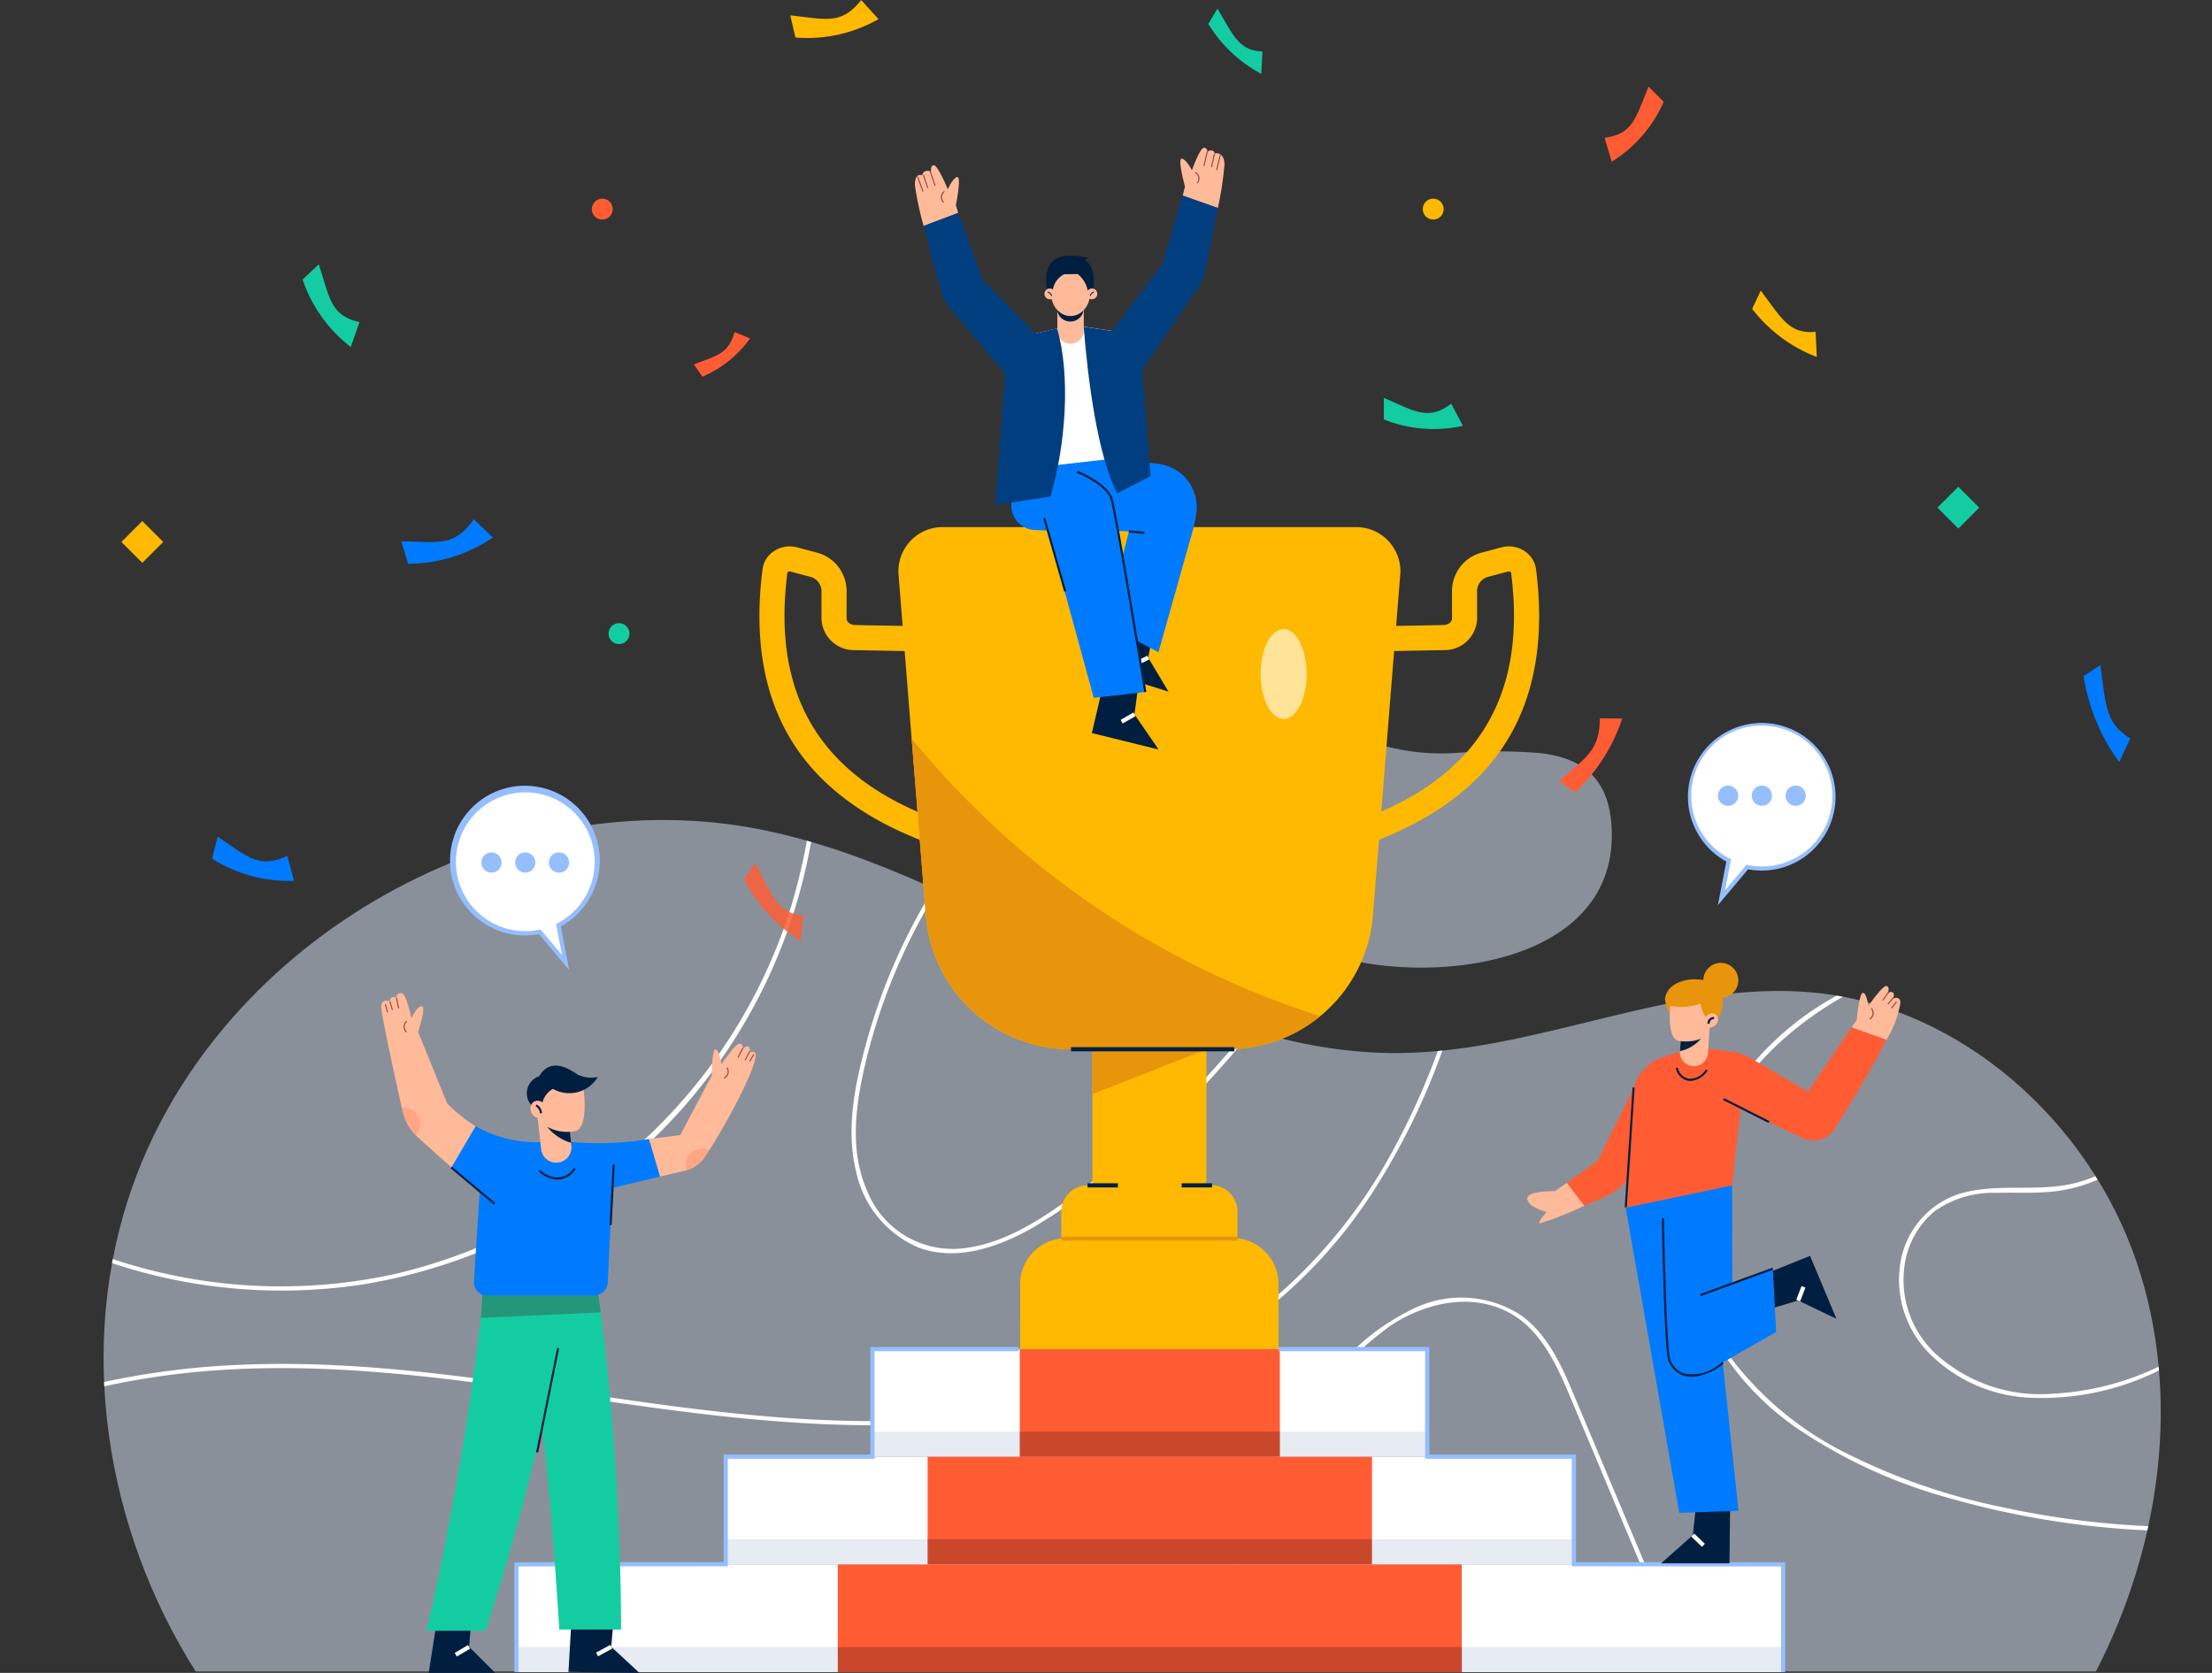 <svg xmlns="http://www.w3.org/2000/svg" width="135.294" height="102.33" viewBox="0 0 135.294 102.33">
  <rect x="0" y="0" width="135.294" height="102.33" fill="#333333" stroke="none"/>
  <g id="Jan-Success_1_Converted_" data-name="Jan-Success_1 [Converted]" transform="translate(-456 -221.33)">
    <g id="OBJECTS" transform="translate(456 221.33)">
      <g id="Group_50968" data-name="Group 50968" transform="translate(6.334 50.159)" opacity="0.5">
        <path id="Path_29900" data-name="Path 29900" d="M679.391,1032.684c-2.916-8.589-10.732-15.634-19.762-16.492-8.524-.809-16.756,3.622-25.318,3.7-13.847.128-25.339-10.857-38.9-13.639-15.765-3.234-33.163,6.562-38.575,21.717-3.5,9.785-1.705,21.009,3.837,29.748H676.9C680.855,1050.043,682.161,1040.845,679.391,1032.684Z" transform="translate(-555.039 -1005.636)" fill="#e2edff"/>
      </g>
      <path id="Path_29901" data-name="Path 29901" d="M578.379,1052.6a33.262,33.262,0,0,0,27.479-27.078c-.085-.025-.169-.05-.256-.073a35.7,35.7,0,0,1-1.156,4.628,32.8,32.8,0,0,1-9.187,14.035,33.272,33.272,0,0,1-14.745,7.815,32.463,32.463,0,0,1-17.221-.84c-.049-.015-.1-.034-.146-.05-.017.084-.033.168-.048.252A32.927,32.927,0,0,0,578.379,1052.6Z" transform="translate(-556.25 -974.023)" fill="#fff"/>
      <path id="Path_29902" data-name="Path 29902" d="M589.584,1248.071c8.386,1.122,17,1.721,25.288-.4a32.223,32.223,0,0,0,10.573-4.729,29.979,29.979,0,0,0,7.939-8.462,41.9,41.9,0,0,0,4.038-8.31c-.093.009-.185.02-.278.028a44.088,44.088,0,0,1-2.554,5.722,31.936,31.936,0,0,1-7.585,9.511,30.309,30.309,0,0,1-10.622,5.552c-8.132,2.459-16.743,2.094-25.074,1.056-9.113-1.136-18.234-3.059-27.464-2.647a48.981,48.981,0,0,0-8.276,1.048c0,.089.006.178.011.267a47.037,47.037,0,0,1,6.745-.971C571.476,1245.071,580.556,1246.865,589.584,1248.071Z" transform="translate(-549.202 -1161.906)" fill="#fff"/>
      <path id="Path_29903" data-name="Path 29903" d="M2088.373,1204.991a38.078,38.078,0,0,1-9.344-3.206,20.059,20.059,0,0,1-7.152-5.8,13.112,13.112,0,0,1-2.5-8.9c.516-5.853,4.331-10.531,9.262-13.313-.128-.024-.253-.045-.379-.064a17.886,17.886,0,0,0-8.7,10.872,13.613,13.613,0,0,0,.728,9.224,16.869,16.869,0,0,0,6.031,6.685,31.039,31.039,0,0,0,8.72,3.921,52.834,52.834,0,0,0,11.3,1.955c.306.019.613.032.92.046.018-.084.037-.169.055-.256A53.051,53.051,0,0,1,2088.373,1204.991Z" transform="translate(-1965.918 -1112.801)" fill="#fff"/>
      <path id="Path_29904" data-name="Path 29904" d="M1273.7,1074.719a36.275,36.275,0,0,1,1.946-3.581l-.235-.107q-.767,1.244-1.436,2.548a36.243,36.243,0,0,0-2.648,6.779c-.71,2.558-1.311,5.368-.654,8a6.49,6.49,0,0,0,3.862,4.661c2.289.827,4.775-.031,6.8-1.154a38.079,38.079,0,0,0,6.145-4.5,57.811,57.811,0,0,0,5.436-5.308q1.023-1.139,1.983-2.333l-.272-.082a57.271,57.271,0,0,1-10.646,10.174c-2.038,1.495-4.334,3.006-6.916,3.246a5.634,5.634,0,0,1-5.728-3.549c-1.126-2.562-.667-5.481-.021-8.1A35.55,35.55,0,0,1,1273.7,1074.719Z" transform="translate(-1218.307 -1016.688)" fill="#fff"/>
      <path id="Path_29905" data-name="Path 29905" d="M2280.264,1359.69a16.152,16.152,0,0,0,7.743-1.674c-.006-.077-.012-.155-.019-.231a17,17,0,0,1-6.46,1.651,9.517,9.517,0,0,1-7.034-2.312,6.165,6.165,0,0,1-1.911-6.2,5.243,5.243,0,0,1,1.691-2.641,6.186,6.186,0,0,1,3.8-1.132c1.209-.036,2.425.05,3.629-.1a9.582,9.582,0,0,0,2.549-.7c-.044-.073-.089-.147-.135-.22-.266.113-.536.215-.811.3-2.481.794-5.138.025-7.6.81a5.319,5.319,0,0,0-3.527,4.294,6.409,6.409,0,0,0,1.864,5.519A9.3,9.3,0,0,0,2280.264,1359.69Z" transform="translate(-2155.957 -1274.185)" fill="#fff"/>
      <path id="Path_29906" data-name="Path 29906" d="M1640.451,1477.186l-3.454-8.217c-.8-1.918-1.651-4.005-3.389-5.274a6.693,6.693,0,0,0-6.374-.52,14.144,14.144,0,0,0-5.379,4.332,31.657,31.657,0,0,0-6.216,12.16,32.47,32.47,0,0,0-.979,5.8h.263a31.969,31.969,0,0,1,5.77-16.039,19.623,19.623,0,0,1,4.956-5.134c2.047-1.343,4.778-1.987,7.064-.848,2.088,1.04,3.08,3.319,3.937,5.354q1.606,3.814,3.2,7.63,1.9,4.518,3.795,9.037h.276Z" transform="translate(-1540.559 -1383.229)" fill="#fff"/>
      <g id="Group_50969" data-name="Group 50969" transform="translate(74.499 44.907)" opacity="0.5">
        <path id="Path_29907" data-name="Path 29907" d="M1635.4,924.658a13.368,13.368,0,0,1-5.253-.717c-4.107-1.488-9.223.95-9.257,5.692-.026,3.678,3.355,6.112,6.489,7.234,5.91,2.115,18.151,1.007,17.575-7.774-.184-2.81-1.678-4.117-4.365-4.428A33.221,33.221,0,0,0,1635.4,924.658Z" transform="translate(-1620.888 -923.506)" fill="#e2edff"/>
      </g>
      <path id="Path_29908" data-name="Path 29908" d="M2135.662,503.33a9.057,9.057,0,0,1-3.952-2.942l.525-1.118c1.3,1.727,1.727,2.659,3.358,2.524Z" transform="translate(-2024.541 -481.495)" fill="#ffb900"/>
      <path id="Path_29909" data-name="Path 29909" d="M2450.8,863.357a12.094,12.094,0,0,1-2.177-5.26l1.023-.677c.351,2.422.286,3.552,1.837,4.491Z" transform="translate(-2321.184 -816.739)" fill="#007bff"/>
      <path id="Path_29910" data-name="Path 29910" d="M1784.316,603.634a8.15,8.15,0,0,1-4.836-.39V601.93c1.918.812,2.7,1.411,4.119.354Z" transform="translate(-1694.838 -577.589)" fill="#14cca1"/>
      <path id="Path_29911" data-name="Path 29911" d="M1123.064,539.3a6.942,6.942,0,0,1-2.915,2.341l-.52-.748c1.415-.553,2.1-.628,2.49-1.983Z" transform="translate(-1077.188 -518.599)" fill="#ff5c33"/>
      <path id="Path_29912" data-name="Path 29912" d="M663.818,1024.279a8.784,8.784,0,0,1-5.008-1.356l.345-1.343c1.811,1.21,2.483,1.983,4.261,1.177Z" transform="translate(-645.839 -970.401)" fill="#007bff"/>
      <path id="Path_29913" data-name="Path 29913" d="M748.382,479.128A8.672,8.672,0,0,1,745.44,475l.989-.927c.671,2.1.744,3.148,2.49,3.534Z" transform="translate(-726.929 -457.906)" fill="#14cca1"/>
      <path id="Path_29914" data-name="Path 29914" d="M845.442,719.038a9.293,9.293,0,0,1-5.19,1.609l-.412-1.379c2.262.051,3.272.352,4.427-1.348Z" transform="translate(-815.292 -686.161)" fill="#007bff"/>
      <path id="Path_29915" data-name="Path 29915" d="M1217.236,222.5a8.835,8.835,0,0,1-5.084,1.126l-.313-1.356c2.17.232,3.123.6,4.335-.937Z" transform="translate(-1163.501 -221.33)" fill="#ffb900"/>
      <path id="Path_29916" data-name="Path 29916" d="M1614.813,233.628a8.449,8.449,0,0,1-3.242-3.06l.561-.929c1,1.677,1.3,2.552,2.75,2.622Z" transform="translate(-1537.667 -229.109)" fill="#14cca1"/>
      <path id="Path_29917" data-name="Path 29917" d="M1991.036,308.736a8.137,8.137,0,0,0,3.176-3.661l-.921-.935c-.8,1.919-.937,2.893-2.691,3.134Z" transform="translate(-1892.457 -298.844)" fill="#ff5c33"/>
      <g id="Group_50970" data-name="Group 50970" transform="translate(45.5 52.773)" opacity="0.84">
        <path id="Path_29918" data-name="Path 29918" d="M1170.925,1051.3a9.971,9.971,0,0,1-3.475-3.792l.7-1c1.023,2,1.3,3.03,2.948,3.246Z" transform="translate(-1167.45 -1046.5)" fill="#ff5c33"/>
      </g>
      <path id="Path_29919" data-name="Path 29919" d="M1951.228,908.292a10.9,10.9,0,0,1-2.878,4.514l-.959-.7c1.619-1.436,2.478-1.881,2.469-3.833Z" transform="translate(-1852.01 -864.338)" fill="#ff5c33"/>
      <circle id="Ellipse_7424" data-name="Ellipse 7424" cx="0.64" cy="0.64" r="0.64" transform="translate(36.198 12.151)" fill="#ff5c33"/>
      <circle id="Ellipse_7425" data-name="Ellipse 7425" cx="0.64" cy="0.64" r="0.64" transform="translate(87.02 12.151)" fill="#ffb900"/>
      <ellipse id="Ellipse_7426" data-name="Ellipse 7426" cx="0.69" rx="0.69" transform="translate(103.542 32.678)" fill="#ff5c33"/>
      <circle id="Ellipse_7427" data-name="Ellipse 7427" cx="0.64" cy="0.64" r="0.64" transform="translate(37.221 38.117)" fill="#14cca1"/>
      <rect id="Rectangle_4415" data-name="Rectangle 4415" width="1.809" height="1.809" transform="translate(7.425 33.15) rotate(-45)" fill="#ffb900"/>
      <rect id="Rectangle_4416" data-name="Rectangle 4416" width="1.809" height="1.809" transform="translate(118.498 31.054) rotate(-45)" fill="#14cca1"/>
      <path id="Path_29920" data-name="Path 29920" d="M1.608,0H9.165a1.609,1.609,0,0,1,1.609,1.609V4.126H0V1.609A1.609,1.609,0,0,1,1.608,0Z" transform="translate(64.911 72.509) rotate(-0.07)" fill="#ffb900"/>
      <rect id="Rectangle_4417" data-name="Rectangle 4417" width="6.971" height="12.343" transform="translate(66.816 61.598)" fill="#ffb900"/>
      <path id="Path_29921" data-name="Path 29921" d="M1500.75,1189.824v-5.334h6.971l-.007,2.591Z" transform="translate(-1433.934 -1122.892)" fill="#e8950c"/>
      <path id="Path_29922" data-name="Path 29922" d="M1736.128,762.586l-.448-1.471c8.162-2.47,11.624-7.576,10.58-15.61a.243.243,0,0,0-.2-.033l-1.124.3a.927.927,0,0,0-.752.838v1.741a1.985,1.985,0,0,1-2.029,1.922c-1.176.023-3.188.061-3.457.061V748.8c.184,0,1.465-.022,3.427-.06.284-.005.524-.183.524-.388v-1.74a2.437,2.437,0,0,1,1.886-2.32l1.124-.3a1.762,1.762,0,0,1,1.438.23,1.557,1.557,0,0,1,.689,1.087c.548,4.221-.064,7.787-1.828,10.593C1744.052,758.94,1740.745,761.189,1736.128,762.586Z" transform="translate(-1653.84 -710.507)" fill="#ffb900"/>
      <path id="Path_29923" data-name="Path 29923" d="M1194.129,762.577c-4.617-1.4-7.924-3.645-9.83-6.684-1.761-2.806-2.376-6.37-1.828-10.593a1.554,1.554,0,0,1,.69-1.087,1.759,1.759,0,0,1,1.438-.23l1.124.3a2.437,2.437,0,0,1,1.886,2.32v1.741c0,.2.24.384.524.388,1.963.038,3.244.06,3.427.06v1.535c-.268,0-2.281-.038-3.457-.061a1.985,1.985,0,0,1-2.029-1.923v-1.74a.924.924,0,0,0-.752-.838l-1.124-.3a.209.209,0,0,0-.208.046c-1.039,8.021,2.422,13.127,10.585,15.6Z" transform="translate(-1135.828 -710.498)" fill="#ffb900"/>
      <path id="Path_29924" data-name="Path 29924" d="M1345.9,728.391l-1.668,20.83a8.912,8.912,0,0,1-8.885,8.2h-9.585a8.91,8.91,0,0,1-8.882-8.2l-.865-10.808-.8-10.021a2.7,2.7,0,0,1,2.686-2.911h25.31a2.7,2.7,0,0,1,2.691,2.911Z" transform="translate(-1260.256 -693.238)" fill="#ffb900"/>
      <path id="Path_29925" data-name="Path 29925" d="M1352.891,944.681a8.884,8.884,0,0,1-5.659,2.026h-9.585a8.91,8.91,0,0,1-8.882-8.2L1327.9,927.7A52.928,52.928,0,0,0,1352.891,944.681Z" transform="translate(-1272.139 -882.525)" fill="#e8950c"/>
      <rect id="Rectangle_4418" data-name="Rectangle 4418" width="9.988" height="0.256" transform="translate(65.508 64.054)" fill="#001f40"/>
      <rect id="Rectangle_4419" data-name="Rectangle 4419" width="1.857" height="0.256" transform="translate(66.519 72.38)" fill="#001f40"/>
      <rect id="Rectangle_4420" data-name="Rectangle 4420" width="1.857" height="0.256" transform="translate(72.275 72.38)" fill="#001f40"/>
      <path id="Path_29926" data-name="Path 29926" d="M2.821,0H12.979A2.818,2.818,0,0,1,15.8,2.818V6.99H0V2.818A2.818,2.818,0,0,1,2.821,0Z" transform="translate(62.393 75.744) rotate(-0.07)" fill="#ffb900"/>
      <rect id="Rectangle_4421" data-name="Rectangle 4421" width="10.76" height="0.256" transform="translate(64.922 75.636)" fill="#e8950c"/>
      <ellipse id="Ellipse_7428" data-name="Ellipse 7428" cx="1.407" cy="2.75" rx="1.407" ry="2.75" transform="translate(77.105 38.479)" fill="#fff" opacity="0.6"/>
      <rect id="Rectangle_4422" data-name="Rectangle 4422" width="77.475" height="6.586" transform="translate(31.589 95.697)" fill="#fff"/>
      <rect id="Rectangle_4423" data-name="Rectangle 4423" width="51.87" height="6.586" transform="translate(44.391 89.111)" fill="#fff"/>
      <rect id="Rectangle_4424" data-name="Rectangle 4424" width="33.928" height="6.586" transform="translate(53.362 82.525)" fill="#fff"/>
      <rect id="Rectangle_4425" data-name="Rectangle 4425" width="38.168" height="6.585" transform="translate(51.242 95.697)" fill="#ff5c33"/>
      <rect id="Rectangle_4426" data-name="Rectangle 4426" width="27.178" height="6.587" transform="translate(56.737 89.11)" fill="#ff5c33"/>
      <rect id="Rectangle_4427" data-name="Rectangle 4427" width="15.907" height="6.585" transform="translate(62.373 82.525)" fill="#ff5c33"/>
      <rect id="Rectangle_4428" data-name="Rectangle 4428" width="9.01" height="1.535" transform="translate(53.363 87.573)" fill="#003e80" opacity="0.1"/>
      <rect id="Rectangle_4429" data-name="Rectangle 4429" width="9.01" height="1.535" transform="translate(78.28 87.573)" fill="#003e80" opacity="0.1"/>
      <rect id="Rectangle_4430" data-name="Rectangle 4430" width="15.907" height="1.535" transform="translate(62.373 87.573)" fill="#4a191b" opacity="0.3"/>
      <rect id="Rectangle_4431" data-name="Rectangle 4431" width="12.346" height="1.535" transform="translate(44.392 94.152)" fill="#003e80" opacity="0.1"/>
      <rect id="Rectangle_4432" data-name="Rectangle 4432" width="12.346" height="1.535" transform="translate(83.915 94.152)" fill="#003e80" opacity="0.1"/>
      <rect id="Rectangle_4433" data-name="Rectangle 4433" width="27.178" height="1.535" transform="translate(56.737 94.152)" fill="#4a191b" opacity="0.3"/>
      <rect id="Rectangle_4434" data-name="Rectangle 4434" width="19.654" height="1.535" transform="translate(31.588 100.747)" fill="#003e80" opacity="0.1"/>
      <rect id="Rectangle_4435" data-name="Rectangle 4435" width="19.654" height="1.535" transform="translate(89.41 100.747)" fill="#003e80" opacity="0.1"/>
      <rect id="Rectangle_4436" data-name="Rectangle 4436" width="38.168" height="1.535" transform="translate(51.242 100.747)" fill="#4a191b" opacity="0.3"/>
      <path id="Path_29927" data-name="Path 29927" d="M948.186,1529.6h-.256v-6.714l12.8-.01v-6.576l8.972,0v-6.582h9.076v.256h-8.82v6.582l-8.972,0v6.576l-12.8.01Z" transform="translate(-916.469 -1427.322)" fill="#95beff"/>
      <path id="Path_29928" data-name="Path 29928" d="M1709.686,1529.6h-.256v-6.458l-12.8-.01v-6.576l-8.972,0v-6.582h-8.966v-.256h9.222v6.582l8.972,0v6.576l12.8.01Z" transform="translate(-1600.494 -1427.322)" fill="#95beff"/>
      <path id="Path_29929" data-name="Path 29929" d="M1516.3,815.08l-.954,3.16,3.723,1.174-1.243-2.08.365-1.826Z" transform="translate(-1447.6 -777.107)" fill="#001f40"/>
      <rect id="Rectangle_4437" data-name="Rectangle 4437" width="0.838" height="0.256" transform="translate(69.421 40.48) rotate(-26.19)" fill="#fff"/>
      <path id="Path_29930" data-name="Path 29930" d="M1460.093,624.426l2.622.251a2.88,2.88,0,0,1,1.493.56,2.7,2.7,0,0,1,.98,2.673c-.047.265-.1.512-.144.719l-2.143,7.6-3.256-1.734,1.451-5.662-3.3-.1-1.8-3.773.65-3.009Z" transform="translate(-1392.046 -596.329)" fill="#007bff"/>
      <path id="Path_29931" data-name="Path 29931" d="M1501.04,868.29l-.81,3.464,4.085,1.009-1.48-2.153.268-1.989Z" transform="translate(-1433.448 -826.914)" fill="#001f40"/>
      <rect id="Rectangle_4438" data-name="Rectangle 4438" width="0.904" height="0.256" transform="translate(68.541 44.033) rotate(-29.87)" fill="#fff"/>
      <path id="Path_29932" data-name="Path 29932" d="M1425.561,628.765l2.8,10.233,3.15-.357-1.842-10.845a2.434,2.434,0,0,0-1.663-2.247l-1.549-.86-.4-2.759-2.35,1.53-.38,3.595a1.505,1.505,0,0,0,1.415,1.675l.816.035" transform="translate(-1361.461 -596.31)" fill="#007bff"/>
      <path id="Path_29933" data-name="Path 29933" d="M1426.363,540.175l-4.673.531a.954.954,0,0,1-1.055-.836l-.815-6.92,3.9-.95,4.134.617-.759,6.828A.827.827,0,0,1,1426.363,540.175Z" transform="translate(-1358.18 -512.131)" fill="#fff"/>
      <path id="Path_29934" data-name="Path 29934" d="M1333.485,381.839s.363-1.784.081-1.719-.571.75-.571.75-.618-1.484-.855-1.471-.166.391-.166.391-.442-.21-.557.226c0,0-.442-.21-.438.6a18.88,18.88,0,0,0,.537,2.5l2.117-.8Z" transform="translate(-1275.021 -369.29)" fill="#ffba9a"/>
      <path id="Path_29935" data-name="Path 29935" d="M1342.978,429.018l-1.481-4.1-2.117.8c.371,1.46.839,3.164,1.083,4.039a2.6,2.6,0,0,0,.568,1.038l4.25,5.059,1.834-2.6Z" transform="translate(-1282.884 -411.9)" fill="#003e80"/>
      <path id="Path_29936" data-name="Path 29936" d="M1355.961,404.769a.456.456,0,0,1,.053-.709l.043.047a.4.4,0,0,0-.047.62Z" transform="translate(-1298.269 -392.374)" fill="#974245"/>
      <rect id="Rectangle_4439" data-name="Rectangle 4439" width="0.064" height="0.924" transform="matrix(0.945, -0.328, 0.328, 0.945, 56.865, 10.502)" fill="#974245"/>
      <path id="Path_29937" data-name="Path 29937" d="M1338.887,389.287l-.268-.8.06-.02.268.8Z" transform="translate(-1282.173 -377.781)" fill="#974245"/>
      <path id="Path_29938" data-name="Path 29938" d="M1333.424,390.99l-.334-.918.06-.022.334.918Z" transform="translate(-1276.997 -379.26)" fill="#974245"/>
      <path id="Path_29939" data-name="Path 29939" d="M1587.512,363.656c-.048-.808-.593-.644-.593-.644-.107-.352-.452-.116-.452-.116a.212.212,0,0,0-.219-.235c-.237,0-.73,1.376-.73,1.376s-.333-.665-.618-.712.192,1.71.192,1.71l-.137.553,2.151.757A20.927,20.927,0,0,0,1587.512,363.656Z" transform="translate(-1512.616 -353.621)" fill="#ffba9a"/>
      <path id="Path_29940" data-name="Path 29940" d="M1516.463,408.41l-1.242,4.195-3.582,4.775,2.047,2.132,3.631-5.334a2.6,2.6,0,0,0,.5-1.072c.181-.857.522-2.494.795-3.939Z" transform="translate(-1444.127 -396.446)" fill="#003e80"/>
      <path id="Path_29941" data-name="Path 29941" d="M1598.986,386.489l-.053-.036a.394.394,0,0,0-.113-.611l.038-.052A.456.456,0,0,1,1598.986,386.489Z" transform="translate(-1525.732 -375.272)" fill="#974245"/>
      <rect id="Rectangle_4440" data-name="Rectangle 4440" width="0.924" height="0.064" transform="matrix(0.226, -0.974, 0.974, 0.226, 73.607, 10.136)" fill="#974245"/>
      <rect id="Rectangle_4441" data-name="Rectangle 4441" width="0.84" height="0.064" transform="translate(74.069 10.216) rotate(-77.59)" fill="#974245"/>
      <path id="Path_29942" data-name="Path 29942" d="M1619.052,370.174l-.062-.015.235-.949.062.015Z" transform="translate(-1544.612 -359.753)" fill="#974245"/>
      <path id="Path_29943" data-name="Path 29943" d="M1468,517.089h0a.81.81,0,0,1-.81-.81V514.84h1.62v1.439A.809.809,0,0,1,1468,517.089Z" transform="translate(-1402.52 -496.069)" fill="#ffba9a"/>
      <path id="Path_29944" data-name="Path 29944" d="M1468.671,518a.814.814,0,0,1-1.611,0Z" transform="translate(-1402.399 -499.027)" fill="#001f40"/>
      <ellipse id="Ellipse_7429" data-name="Ellipse 7429" cx="1.196" cy="1.394" rx="1.196" ry="1.394" transform="translate(64.284 16.545)" fill="#ffba9a"/>
      <path id="Path_29945" data-name="Path 29945" d="M1457.036,468.242a1.278,1.278,0,0,1,.7-1.187l.826-.014a1.684,1.684,0,0,1,.643,1.236l.282-.014c.176-.939.021-1.858-.523-2.07l.269-.134c-2.243-.5-2.8.4-2.53,1.978Z" transform="translate(-1392.65 -450.279)" fill="#001f40"/>
      <path id="Path_29946" data-name="Path 29946" d="M1455.761,497.473a.333.333,0,1,1-.459-.2A.356.356,0,0,1,1455.761,497.473Z" transform="translate(-1391.226 -479.6)" fill="#ffba9a"/>
      <path id="Path_29947" data-name="Path 29947" d="M1458.139,500.5a.34.34,0,0,0-.219-.218l.019-.054a.392.392,0,0,1,.256.256Z" transform="translate(-1393.843 -482.393)" fill="#001f40"/>
      <path id="Path_29948" data-name="Path 29948" d="M1494.647,497.473a.333.333,0,1,0,.46-.2A.356.356,0,0,0,1494.647,497.473Z" transform="translate(-1428.183 -479.6)" fill="#ffba9a"/>
      <path id="Path_29949" data-name="Path 29949" d="M1498.223,500.464l-.053-.019a.391.391,0,0,1,.253-.256l.019.054A.34.34,0,0,0,1498.223,500.464Z" transform="translate(-1431.519 -482.356)" fill="#001f40"/>
      <path id="Path_29950" data-name="Path 29950" d="M1411.711,535.34c.831,2.8.552,7.082-.4,10.286l-3.373.523.76-10.072Z" transform="translate(-1347.06 -515.258)" fill="#003e80"/>
      <path id="Path_29951" data-name="Path 29951" d="M1492.4,533.84c.255,3.244.859,7.935,2.052,10.183l2.041-1.043-.7-8.64Z" transform="translate(-1426.118 -513.854)" fill="#003e80"/>
      <path id="Path_29952" data-name="Path 29952" d="M1489.9,685.117c-.018-.109-1.779-10.893-2.061-11.806-.276-.888-2.056-1.615-2.073-1.622l.048-.118c.076.03,1.855.758,2.147,1.7.286.921,1.993,11.378,2.066,11.823Z" transform="translate(-1419.912 -642.775)" fill="#001f40"/>
      <rect id="Rectangle_4442" data-name="Rectangle 4442" width="0.128" height="4.656" transform="translate(63.807 31.709) rotate(-15.95)" fill="#001f40"/>
      <path id="Path_29953" data-name="Path 29953" d="M1536.54,728.817l-.94-.09.012-.127.94.09Z" transform="translate(-1466.555 -696.158)" fill="#001f40"/>
      <path id="Path_29954" data-name="Path 29954" d="M866.4,1773.081l-.476,3.022h4.068l-1.594-1.594.119-1.5Z" transform="translate(-839.704 -1673.774)" fill="#001f40"/>
      <rect id="Rectangle_4443" data-name="Rectangle 4443" width="0.939" height="0.256" transform="translate(27.812 101.107) rotate(-30.47)" fill="#fff"/>
      <path id="Path_29955" data-name="Path 29955" d="M872.925,1430.36c-.06.36-.117.717-.183,1.07q-.167,1-.348,1.983-.64,3.528-1.407,6.832v.006c-1.013,4.448-2.174,8.611-3.453,12.542H863.92a176.765,176.765,0,0,0,3.32-19.145c.068-.782.115-1.535.137-2.244Z" transform="translate(-837.832 -1353.038)" fill="#14cca1"/>
      <path id="Path_29956" data-name="Path 29956" d="M999.857,1771.9l-.177,3.106,4.339.058-1.723-1.595.129-1.5Z" transform="translate(-964.91 -1672.735)" fill="#001f40"/>
      <rect id="Rectangle_4444" data-name="Rectangle 4444" width="0.995" height="0.256" transform="translate(36.455 101.092) rotate(-28.57)" fill="#fff"/>
      <path id="Path_29957" data-name="Path 29957" d="M959.353,1468.056h-3.781c-.265-4.3-.588-8.5-1.051-12.462v0c-.271-2.329-.588-4.582-.97-6.724q-.184-1.036-.391-2.038l3.115-.055,1.55-.025c.1.634.2,1.27.286,1.91A160.546,160.546,0,0,1,959.353,1468.056Z" transform="translate(-921.365 -1368.38)" fill="#14cca1"/>
      <path id="Path_29958" data-name="Path 29958" d="M923.177,1433.344l-2.184.1-2.375.108-2.778.128c.068-.782.114-1.535.137-2.244l5.547-1.045c-.06.36-.117.717-.183,1.071l1.55-.026C922.994,1432.067,923.092,1432.7,923.177,1433.344Z" transform="translate(-886.431 -1353.066)" fill="#4a191b" opacity="0.3"/>
      <path id="Path_29959" data-name="Path 29959" d="M968.855,1516.951l-.125-.025,1.285-6.376.125.025Z" transform="translate(-935.939 -1428.099)" fill="#001f40"/>
      <path id="Path_29960" data-name="Path 29960" d="M894.153,1299.351a7.529,7.529,0,0,1-5-.871L887.67,1301l1.727,1.543-.347,5.443a.8.8,0,0,0,.8.85h6.535a.85.85,0,0,0,.8-.556.871.871,0,0,0,.051-.256l.279-5.77,2.926-.692-.675-2.3A18.828,18.828,0,0,1,894.153,1299.351Z" transform="translate(-860.063 -1229.592)" fill="#007bff"/>
      <path id="Path_29961" data-name="Path 29961" d="M826.283,1179.349l-1.482,2.515-2.053-1.835c-.046-.04-.088-.083-.131-.128a3.021,3.021,0,0,1-.8-1.462c-.017-.071-.034-.148-.049-.225-.448-2-1.3-5.9-1.262-6.241.06-.463.534-.26.534-.26.037-.443.405-.2.405-.2,0-.251.083-.311.334-.3s.583,1.525.583,1.525.368-.785.64-.725-.237,1.57-.237,1.57l1.784,4.377A8.941,8.941,0,0,0,826.283,1179.349Z" transform="translate(-797.194 -1110.46)" fill="#ffba9a"/>
      <path id="Path_29962" data-name="Path 29962" d="M841.388,1281.63a1,1,0,0,1-.28.7,3.017,3.017,0,0,1-.8-1.462c-.017-.071-.034-.149-.048-.226a.952.952,0,0,1,.128-.009,1,1,0,0,1,1,1Z" transform="translate(-815.685 -1212.884)" fill="#ff5c33" opacity="0.2"/>
      <path id="Path_29963" data-name="Path 29963" d="M842.127,1198.43a.456.456,0,0,1,.013-.71l.045.045a.4.4,0,0,0-.011.622Z" transform="translate(-817.279 -1135.276)" fill="#974245"/>
      <path id="Path_29964" data-name="Path 29964" d="M834.861,1176.492l-.131-.629.063-.013.131.63Z" transform="translate(-810.509 -1114.805)" fill="#974245"/>
      <path id="Path_29965" data-name="Path 29965" d="M828.556,1179.52,828.4,1179l.061-.019.156.522Z" transform="translate(-804.584 -1117.734)" fill="#974245"/>
      <rect id="Rectangle_4445" data-name="Rectangle 4445" width="0.064" height="0.505" transform="translate(23.542 61.443) rotate(-15.01)" fill="#974245"/>
      <path id="Path_29966" data-name="Path 29966" d="M1080.409,1226.026c-.028.048-.059.094-.088.142l-.192.286a1.957,1.957,0,0,1-1.105.8.553.553,0,0,1-.074.02l-1.556.369-.673-2.3c.622-.074,1.262-.154,1.91-.24l1.927-3.64s0-1.548.214-1.593.384.9.384.9.831-1.259,1.093-1.259.191.357.191.357.243-.3.389-.157c.074.074.064.346.064.346a.264.264,0,0,1,.284-.01C1083.541,1220.2,1082.376,1222.87,1080.409,1226.026Z" transform="translate(-1037.022 -1155.672)" fill="#ffba9a"/>
      <path id="Path_29967" data-name="Path 29967" d="M1113.254,1319.845c-.028.048-.059.094-.088.143l-.192.286a1.955,1.955,0,0,1-1.1.8.949.949,0,0,1-.059-.334,1,1,0,0,1,1-1A.973.973,0,0,1,1113.254,1319.845Z" transform="translate(-1069.868 -1249.492)" fill="#ff5c33" opacity="0.2"/>
      <path id="Path_29968" data-name="Path 29968" d="M1148.182,1242.965l-.032-.056a.4.4,0,0,0,.165-.6l.056-.03A.459.459,0,0,1,1148.182,1242.965Z" transform="translate(-1103.884 -1176.986)" fill="#974245"/>
      <path id="Path_29969" data-name="Path 29969" d="M1161.386,1224.287l-.056-.031.3-.567.056.031Z" transform="translate(-1116.222 -1159.585)" fill="#974245"/>
      <path id="Path_29970" data-name="Path 29970" d="M1168.126,1227.238l-.056-.029.286-.549.056.029Z" transform="translate(-1122.53 -1162.365)" fill="#974245"/>
      <path id="Path_29971" data-name="Path 29971" d="M1172.544,1229.874l-.054-.034.263-.43.054.033Z" transform="translate(-1126.668 -1164.939)" fill="#974245"/>
      <rect id="Rectangle_4446" data-name="Rectangle 4446" width="0.128" height="3.45" transform="translate(27.564 71.466) rotate(-50.01)" fill="#001f40"/>
      <path id="Path_29972" data-name="Path 29972" d="M1039.107,1338.975l-.127-.007.192-3.688.127.007Z" transform="translate(-1001.696 -1264.039)" fill="#001f40"/>
      <path id="Path_29973" data-name="Path 29973" d="M972.083,1339.182a1.644,1.644,0,0,1-1.163-.518l.092-.089a1.487,1.487,0,0,0,1.209.471,1.151,1.151,0,0,0,.865-.567l.109.064a1.272,1.272,0,0,1-.959.627A1.376,1.376,0,0,1,972.083,1339.182Z" transform="translate(-937.989 -1267.034)" fill="#001f40"/>
      <path id="Path_29974" data-name="Path 29974" d="M970.949,1286.161h0a.929.929,0,0,1-1.023-.82l-.246-2.194,1.847-.207.246,2.194a.929.929,0,0,1-.824,1.027Z" transform="translate(-936.828 -1215.046)" fill="#ffba9a"/>
      <path id="Path_29975" data-name="Path 29975" d="M979.28,1296.084a2.974,2.974,0,0,0,1.467.981l-.132-1.185Z" transform="translate(-945.814 -1227.158)" fill="#001f40"/>
      <path id="Path_29976" data-name="Path 29976" d="M971.686,1256.477s.355,2.329-.458,2.627a2.574,2.574,0,0,1-1.758-.256l-.67-1.956.87-.793Z" transform="translate(-936.004 -1189.922)" fill="#ffba9a"/>
      <path id="Path_29977" data-name="Path 29977" d="M960.882,1243.019a1.3,1.3,0,0,1,.675-1.084,2.03,2.03,0,0,0,2.746-.731,1.918,1.918,0,0,1-1.215-.132c-.458-.294-1.631-1.151-2.374.09a1.1,1.1,0,0,0-.4,1.854Z" transform="translate(-927.736 -1175.329)" fill="#001f40"/>
      <ellipse id="Ellipse_7430" data-name="Ellipse 7430" cx="0.48" cy="0.554" rx="0.48" ry="0.554" transform="translate(32.251 67.627) rotate(-30.08)" fill="#ffba9a"/>
      <path id="Path_29978" data-name="Path 29978" d="M968.456,1278.263a.481.481,0,0,0-.266-.429l.058-.114a.608.608,0,0,1,.336.534Z" transform="translate(-935.434 -1210.159)" fill="#001f40"/>
      <path id="Path_29979" data-name="Path 29979" d="M893.432,975.33a4.432,4.432,0,0,1,2.03,8.373l.444,2.286-1.58-1.881a4.435,4.435,0,1,1-.9-8.778Z" transform="translate(-861.307 -927.109)" fill="#fff"/>
      <path id="Path_29980" data-name="Path 29980" d="M894.214,984.575l-1.848-2.2a4.579,4.579,0,1,1,1.33-.477Zm-1.752-2.481,1.311,1.561-.366-1.9.085-.043a4.245,4.245,0,1,0-1.1.393Z" transform="translate(-859.398 -925.235)" fill="#95beff"/>
      <circle id="Ellipse_7431" data-name="Ellipse 7431" cx="0.62" cy="0.62" r="0.62" transform="translate(29.439 52.14)" fill="#95beff"/>
      <circle id="Ellipse_7432" data-name="Ellipse 7432" cx="0.62" cy="0.62" r="0.62" transform="translate(31.505 52.14)" fill="#95beff"/>
      <circle id="Ellipse_7433" data-name="Ellipse 7433" cx="0.62" cy="0.62" r="0.62" transform="translate(33.571 52.14)" fill="#95beff"/>
      <path id="Path_29981" data-name="Path 29981" d="M1958.9,1247.83l-2.667,5.372-1.883,1.335,1.079,1.4c.492-.215.965-.423,1.327-.585a3.539,3.539,0,0,0,1.18-.853l1.979-2.175Z" transform="translate(-1858.525 -1182.181)" fill="#ff5c33"/>
      <path id="Path_29982" data-name="Path 29982" d="M1918.236,1353.235s-1.761-.045-1.7.478c.053.5,1.186.8,1.186.8s-.626.679-.407.69a21.732,21.732,0,0,0,2.717-1.074l-1.078-1.4Z" transform="translate(-1823.123 -1280.372)" fill="#ffba9a"/>
      <path id="Path_29983" data-name="Path 29983" d="M2048.843,1658.843l-.043,3.533h-4.18l1.939-1.724.215-1.983Z" transform="translate(-1943.021 -1566.747)" fill="#001f40"/>
      <rect id="Rectangle_4447" data-name="Rectangle 4447" width="0.256" height="0.898" transform="matrix(0.691, -0.723, 0.723, 0.691, 103.449, 93.996)" fill="#fff"/>
      <path id="Path_29984" data-name="Path 29984" d="M2135.86,1423.806l3.275-1.326,1.616,3.854-2.34-1.122-1.911.568Z" transform="translate(-2028.427 -1345.662)" fill="#001f40"/>
      <rect id="Rectangle_4448" data-name="Rectangle 4448" width="0.898" height="0.256" transform="translate(109.866 79.508) rotate(-69.05)" fill="#fff"/>
      <path id="Path_29985" data-name="Path 29985" d="M2010.74,1342.625l3.279,18.663,3.624-.127-2.225-20.85Z" transform="translate(-1911.308 -1268.747)" fill="#007bff"/>
      <path id="Path_29986" data-name="Path 29986" d="M2045.79,1355.515l.323,9.763a1.525,1.525,0,0,0,.868,1.326h0a1.526,1.526,0,0,0,1.414-.053l4.357-2.494-.2-3.87-2.478.921-.012-6.018Z" transform="translate(-1944.117 -1282.582)" fill="#007bff"/>
      <path id="Path_29987" data-name="Path 29987" d="M2021.884,1207.929l-3.492-2.047a3.1,3.1,0,0,0-1.2-.4l-2.251-.265-1.87.585a2.768,2.768,0,0,0-1.936,2.478l-.4,6.753,6.513-1.369.519-4.673,3.758,1.764a1.558,1.558,0,0,0,2.014-.567c.86-1.372,2.26-3.663,3.155-5.431l-2.137-.756Z" transform="translate(-1911.308 -1141.155)" fill="#ff5c33"/>
      <path id="Path_29988" data-name="Path 29988" d="M2229.422,1165.14s.106-.283-.035-.372-.3.07-.3.07.159-.389-.071-.46-1.116,1.221-1.116,1.221-.105-.814-.335-.8-.373,1.646-.373,1.646l-.312.459,2.136.758a6.353,6.353,0,0,0,.848-2.279C2229.833,1164.961,2229.422,1165.14,2229.422,1165.14Z" transform="translate(-2113.625 -1104.065)" fill="#ffba9a"/>
      <path id="Path_29989" data-name="Path 29989" d="M2243.828,1186.164l-.039-.051a.4.4,0,0,0,.088-.616l.052-.037A.454.454,0,0,1,2243.828,1186.164Z" transform="translate(-2129.453 -1123.8)" fill="#974245"/>
      <path id="Path_29990" data-name="Path 29990" d="M2256.3,1170.133l-.052-.037.37-.527.052.037Z" transform="translate(-2141.117 -1108.926)" fill="#974245"/>
      <rect id="Rectangle_4449" data-name="Rectangle 4449" width="0.545" height="0.064" transform="translate(115.447 61.406) rotate(-50.08)" fill="#974245"/>
      <rect id="Rectangle_4450" data-name="Rectangle 4450" width="0.505" height="0.064" transform="matrix(0.62, -0.785, 0.785, 0.62, 115.662, 61.652)" fill="#974245"/>
      <path id="Path_29991" data-name="Path 29991" d="M2051.894,1159.49a1.642,1.642,0,0,1-1.675,1.555,2.1,2.1,0,0,1-1.862-1.846c.057-.829.992-1.258,1.9-1.229C2051.53,1158.011,2051.95,1158.661,2051.894,1159.49Z" transform="translate(-1946.517 -1098.066)" fill="#e8950c"/>
      <path id="Path_29992" data-name="Path 29992" d="M2063.39,1199.056h0a.86.86,0,0,1-.8-.916l.131-1.95,1.717.116-.132,1.95A.86.86,0,0,1,2063.39,1199.056Z" transform="translate(-1959.841 -1133.844)" fill="#ffba9a"/>
      <path id="Path_29993" data-name="Path 29993" d="M2063.932,1212.287a2.314,2.314,0,0,1-1.312.792l.07-.929Z" transform="translate(-1959.87 -1148.783)" fill="#001f40"/>
      <path id="Path_29994" data-name="Path 29994" d="M2053.046,1170.361s-.335,2.212.421,2.449a2.649,2.649,0,0,0,1.692-.24l.184-1.673-.21-1.087Z" transform="translate(-1950.84 -1109.151)" fill="#ffba9a"/>
      <path id="Path_29995" data-name="Path 29995" d="M2054.04,1169.126a2.019,2.019,0,0,1-.471-1.034,3.323,3.323,0,0,1-1.959.117l.224-.695,1.653-.314.853.244Z" transform="translate(-1949.565 -1106.708)" fill="#e8950c"/>
      <ellipse id="Ellipse_7434" data-name="Ellipse 7434" cx="0.456" cy="0.394" rx="0.456" ry="0.394" transform="translate(104.07 62.53) rotate(-51.76)" fill="#ffba9a"/>
      <path id="Path_29996" data-name="Path 29996" d="M2089.128,1194.478l-.128-.009a.383.383,0,0,1,.4-.409l0,.128C2089.222,1194.193,2089.139,1194.282,2089.128,1194.478Z" transform="translate(-1984.563 -1131.85)" fill="#001f40"/>
      <circle id="Ellipse_7435" data-name="Ellipse 7435" cx="1.069" cy="1.069" r="1.069" transform="translate(103.762 60.217) rotate(-54.52)" fill="#e8950c"/>
      <path id="Path_29997" data-name="Path 29997" d="M2009.967,1268.761l-.127-.008.48-7.323.127.008Z" transform="translate(-1910.466 -1194.912)" fill="#001f40"/>
      <path id="Path_29998" data-name="Path 29998" d="M2106.662,1273.131l-2.782-1.407.057-.114,2.783,1.407Z" transform="translate(-1998.492 -1204.44)" fill="#001f40"/>
      <path id="Path_29999" data-name="Path 29999" d="M2059.6,1243.218a.842.842,0,0,1-.152-.013.977.977,0,0,1-.749-.771l.123-.034a.855.855,0,0,0,.647.679,1.145,1.145,0,0,0,1.072-.571l.105.073A1.343,1.343,0,0,1,2059.6,1243.218Z" transform="translate(-1956.201 -1177.098)" fill="#001f40"/>
      <path id="Path_30000" data-name="Path 30000" d="M2047.22,1396.372a1.582,1.582,0,0,1-.506-.08,1.5,1.5,0,0,1-.94-.941c-.256-.935-.384-8.355-.384-8.671h.128c0,.076.132,7.72.384,8.639a1.377,1.377,0,0,0,.857.853,2.624,2.624,0,0,0,2.325-.716l.078.1A3.311,3.311,0,0,1,2047.22,1396.372Z" transform="translate(-1943.742 -1312.152)" fill="#001f40"/>
      <rect id="Rectangle_4451" data-name="Rectangle 4451" width="4.708" height="0.128" transform="translate(103.988 79.158) rotate(-20.06)" fill="#001f40"/>
      <path id="Path_30001" data-name="Path 30001" d="M2076.088,913.33a4.432,4.432,0,0,0-2.03,8.373l-.443,2.286,1.579-1.881a4.435,4.435,0,1,0,.9-8.778Z" transform="translate(-1968.325 -869.074)" fill="#fff"/>
      <path id="Path_30002" data-name="Path 30002" d="M2071.656,922.707l.518-2.677a4.513,4.513,0,1,1,1.331.476Zm2.693-10.991a4.3,4.3,0,0,0-1.972,8.132l.085.043-.367,1.9,1.312-1.561.075.015a4.307,4.307,0,1,0,.867-8.525Z" transform="translate(-1966.586 -867.332)" fill="#95beff"/>
      <circle id="Ellipse_7436" data-name="Ellipse 7436" cx="0.62" cy="0.62" r="0.62" transform="translate(105.076 48.051)" fill="#95beff"/>
      <circle id="Ellipse_7437" data-name="Ellipse 7437" cx="0.62" cy="0.62" r="0.62" transform="translate(107.143 48.051)" fill="#95beff"/>
      <circle id="Ellipse_7438" data-name="Ellipse 7438" cx="0.62" cy="0.62" r="0.62" transform="translate(109.209 48.051)" fill="#95beff"/>
      <rect id="Rectangle_4452" data-name="Rectangle 4452" width="135.294" transform="translate(0 101.705)" fill="#001f40"/>
    </g>
  </g>
</svg>
